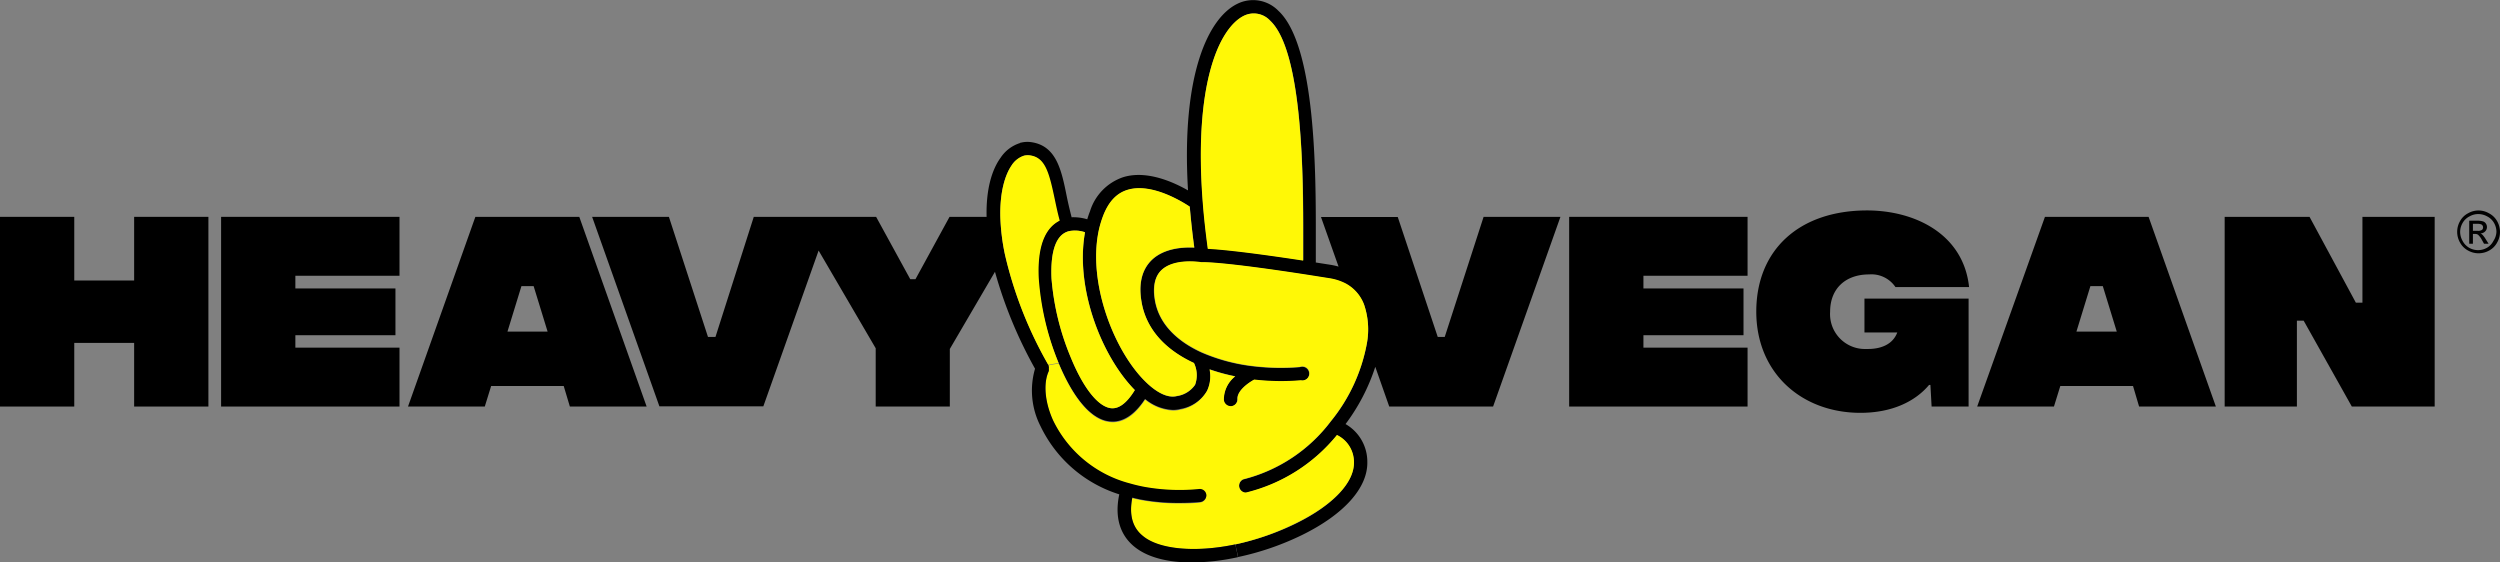 <svg xmlns="http://www.w3.org/2000/svg" viewBox="0 0 358.2 80.57"><rect x="0" y="0" width="358.2" height="80.57" fill="#808080" stroke="none"/><defs><style>.cls-1{fill:#fff806;}</style></defs><g id="Capa_2" data-name="Capa 2"><g id="Capa_2-2" data-name="Capa 2"><path d="M357.79,31.69a3.17,3.17,0,0,1,.41,1.54,3.07,3.07,0,0,1-.41,1.52,2.82,2.82,0,0,1-1.13,1.14,3.1,3.1,0,0,1-1.53.4,3.06,3.06,0,0,1-1.52-.4,2.84,2.84,0,0,1-1.14-1.14,3.09,3.09,0,0,1,0-3.06,2.78,2.78,0,0,1,1.15-1.13,3,3,0,0,1,3,0A2.84,2.84,0,0,1,357.79,31.69Zm-.1,1.54a2.58,2.58,0,0,0-.34-1.28,2.37,2.37,0,0,0-1-.95,2.64,2.64,0,0,0-1.26-.33,2.57,2.57,0,0,0-1.25.33,2.37,2.37,0,0,0-1,.95,2.6,2.6,0,0,0-.35,1.28,2.63,2.63,0,0,0,.34,1.27,2.48,2.48,0,0,0,.95,1,2.56,2.56,0,0,0,2.55,0,2.39,2.39,0,0,0,.94-1A2.52,2.52,0,0,0,357.69,33.23Z"/><path d="M356.16,34.28l.4.64h-.65l-.29-.52a2.68,2.68,0,0,0-.56-.76.67.67,0,0,0-.43-.12h-.31v1.4h-.53v-3.3h1.13a2.71,2.71,0,0,1,.84.1.75.75,0,0,1,.42.32.85.85,0,0,1,.15.48.88.88,0,0,1-.25.63,1,1,0,0,1-.69.3,1,1,0,0,1,.28.17A3.72,3.72,0,0,1,356.16,34.28Zm-.39-1.72a.45.45,0,0,0-.31-.43,1.54,1.54,0,0,0-.53-.06h-.61v1H355a1,1,0,0,0,.63-.14A.45.45,0,0,0,355.77,32.56Z"/><polygon points="348.84 31.07 348.84 58.25 336.97 58.25 330.07 45.95 329.1 45.95 329.1 58.25 318.75 58.25 318.75 31.07 330.91 31.07 337.55 43.37 338.49 43.37 338.49 31.07 348.84 31.07"/><path d="M307.85,31.07l9.64,27.18h-11l-.87-2.94H295.2l-.91,2.94h-11L293,31.07Zm-4.56,16.44-2-6.51h-1.78l-2,6.51Z"/><path d="M282.13,41.13H271.58a4.15,4.15,0,0,0-3.79-1.81c-3.33,0-5.57,2-5.57,5.34A5,5,0,0,0,267.44,50c.48,0,3.46.13,4.4-2.36h-4.7V42.78h14.92V58.25h-5.3l-.17-3.1h-.19c-1.94,2.32-5.24,4-9.84,4-8.41,0-14.92-5.7-14.92-14.5s6.09-14.5,15.89-14.5C274.33,30.16,281.32,33.5,282.13,41.13Z"/><polygon points="250.39 49.81 250.39 58.25 224.83 58.25 224.83 31.07 250.39 31.07 250.39 39.51 235.47 39.51 235.47 41.33 249.81 41.33 249.81 48.03 235.47 48.03 235.47 49.81 250.39 49.81"/><path d="M223.58,31.07l-9.65,27.18H199.05l-2-5.69a28.12,28.12,0,0,1-4.26,8.2,6.22,6.22,0,0,1,3.12,5.42c.08,3.7-3.32,7.51-9.34,10.47a39.59,39.59,0,0,1-9.17,3.16L177,78a37.53,37.53,0,0,0,8.71-3c5.23-2.58,8.32-5.83,8.26-8.71a4.3,4.3,0,0,0-2.41-3.93,24.18,24.18,0,0,1-13,8.24.76.76,0,0,1-.21,0,1,1,0,0,1-.21-1.9,22.61,22.61,0,0,0,12.56-8.34,24.73,24.73,0,0,0,5.14-11.11,11,11,0,0,0-.4-5.59,5.68,5.68,0,0,0-2.66-3,7.62,7.62,0,0,0-2.32-.75l-2.78-.44c-12.69-2-15.28-1.87-15.38-1.86h-.23s-3.88-.66-5.73,1.17c-.9.89-1.2,2.31-.89,4.21.66,4,4.05,6.34,6.77,7.56a26.16,26.16,0,0,0,7.37,1.95,33.34,33.34,0,0,0,6.62.12,1,1,0,1,1,.16,1.91,34.14,34.14,0,0,1-6.7-.1c-.83.45-2.48,1.59-2.39,2.81a1,1,0,0,1-.89,1h-.07a1,1,0,0,1-1-.89A4.27,4.27,0,0,1,177,53.91a26.59,26.59,0,0,1-3.67-1,4.86,4.86,0,0,1-.36,3.07,5.51,5.51,0,0,1-3.82,2.61,4.46,4.46,0,0,1-1.09.14,6.73,6.73,0,0,1-4-1.57c-1.41,2.15-3,3.24-4.64,3.24a4.45,4.45,0,0,1-.94-.11c-2.73-.65-5.09-4.17-6.81-8.31a39.46,39.46,0,0,1-2.93-12c-.24-5.34,1.35-7.52,3-8.36-.3-1.08-.52-2.13-.73-3.15-.79-3.73-1.34-5.86-3.46-6.19a2.32,2.32,0,0,0-1,.06l-.38-1.87a3.87,3.87,0,0,1,1.66-.09c3.53.55,4.26,4,5,7.69.2,1,.44,2,.71,3.06a6.77,6.77,0,0,1,2.24.29c.12-.39.24-.77.39-1.13a7.48,7.48,0,0,1,4.81-4.92c3.34-1,7.12.7,9.24,1.91-1-16.66,2.94-24.74,7.08-26.74a5.06,5.06,0,0,1,5.86,1c5.4,5,5.38,23.54,5.37,32.44,0,1.47,0,2.88,0,3.63l2.11.33a10.16,10.16,0,0,1,1.15.26l-2.52-7.11h11L206,48.28H207l5.57-17.21Zm-36.84,6.22c0-.77,0-1.83,0-3.34,0-8,0-26.57-4.75-31a3.19,3.19,0,0,0-3.73-.69C174.69,4,171,12,172.36,29c.16,2.08.41,4.29.72,6.59C174.58,35.68,178.29,36,186.74,37.29ZM171.23,55.15a4,4,0,0,0-.16-3.12c-4.3-2-6.9-5.06-7.51-8.83-.43-2.55.07-4.53,1.43-5.89,1.77-1.74,4.53-1.9,6.14-1.82-.28-2-.49-4-.65-5.86-1.22-.81-5.51-3.41-8.87-2.42-1.6.47-2.76,1.7-3.55,3.76a15.22,15.22,0,0,0-.58,1.91c-1.74,7.71,2.28,17.85,7,22.15,1.09,1,2.71,2.11,4.17,1.73A3.83,3.83,0,0,0,171.23,55.15Zm-12.31,3.29c1.22.3,2.46-.57,3.68-2.55-4.76-4.83-8.56-14.6-7.14-22.61a4.37,4.37,0,0,0-2.29-.16c-2.3.57-2.63,4-2.51,6.77a36.9,36.9,0,0,0,2.77,11.35C155.15,55.4,157.15,58,158.92,58.44Z"/><path class="cls-1" d="M195.44,43.62a11,11,0,0,1,.4,5.59,24.73,24.73,0,0,1-5.14,11.11,22.61,22.61,0,0,1-12.56,8.34,1,1,0,0,0,.21,1.9.76.76,0,0,0,.21,0,24.18,24.18,0,0,0,13-8.24A4.3,4.3,0,0,1,194,66.22c.06,2.88-3,6.13-8.26,8.71A37.53,37.53,0,0,1,177,78c-5.94,1.26-11,.67-13.24-1.13-1.51-1.22-2-3.07-1.54-5.5.48.12.95.23,1.42.31a29.09,29.09,0,0,0,5.2.45c1,0,2.07,0,3.13-.13a1,1,0,0,0,.86-1,.94.94,0,0,0-1-.87,28.56,28.56,0,0,1-7.8-.29,22.56,22.56,0,0,1-2.2-.52,17,17,0,0,1-10.95-9c-1.2-2.64-1.44-5.36-.62-7.11a.64.64,0,0,0,0-.07,1.33,1.33,0,0,0,0-.19c0-.06,0-.11,0-.17a.52.52,0,0,0,0-.18c0-.06,0-.12-.05-.18s0-.06,0-.07l1.48-.27c1.72,4.14,4.08,7.66,6.81,8.31a4.45,4.45,0,0,0,.94.11c1.68,0,3.23-1.09,4.64-3.24a6.73,6.73,0,0,0,4,1.57,4.46,4.46,0,0,0,1.09-.14A5.51,5.51,0,0,0,172.94,56a4.86,4.86,0,0,0,.36-3.07,26.59,26.59,0,0,0,3.67,1,4.27,4.27,0,0,0-1.61,3.37,1,1,0,0,0,1,.89h.07a1,1,0,0,0,.89-1c-.09-1.22,1.56-2.36,2.39-2.81a34.14,34.14,0,0,0,6.7.1,1,1,0,1,0-.16-1.91,33.34,33.34,0,0,1-6.62-.12,26.16,26.16,0,0,1-7.37-1.95c-2.72-1.22-6.11-3.51-6.77-7.56-.31-1.9,0-3.32.89-4.21,1.85-1.83,5.7-1.18,5.73-1.17h.23c.1,0,2.69-.11,15.38,1.86l2.78.44a7.62,7.62,0,0,1,2.32.75A5.68,5.68,0,0,1,195.44,43.62Z"/><path class="cls-1" d="M186.71,34c0,1.51,0,2.57,0,3.34-8.45-1.29-12.16-1.61-13.66-1.68-.31-2.3-.56-4.51-.72-6.59C171,12,174.69,4,178.23,2.25a3.19,3.19,0,0,1,3.73.69C186.74,7.38,186.72,26,186.71,34Z"/><path d="M177,78l.38,1.83a31.82,31.82,0,0,1-6.63.76c-3.31,0-6.24-.67-8.18-2.23-1.5-1.2-3.06-3.47-2.2-7.53a18.72,18.72,0,0,1-11.28-9.76,11.2,11.2,0,0,1-.79-8.24,63.26,63.26,0,0,1-5.74-13.89L136.09,50v8.25H125.47V49.9l-8.18-14-7.92,22.32H94.48L84.84,31.07h11l5.6,17.21h1.07L108,31.07h17.53L130.42,40h.75l4.88-8.93h5.31c-.09-3.83.71-6.68,2-8.46a5.21,5.21,0,0,1,2.91-2.15l.38,1.87a3.36,3.36,0,0,0-1.72,1.39c-.91,1.31-1.68,3.76-1.6,7.35a30.18,30.18,0,0,0,.67,5.45,57.89,57.89,0,0,0,6.23,15.76s0,0,0,.07,0,.12.05.18a.52.52,0,0,1,0,.18c0,.06,0,.11,0,.17a1.33,1.33,0,0,1,0,.19.64.64,0,0,1,0,.07c-.82,1.75-.58,4.47.62,7.11a17,17,0,0,0,10.95,9,22.56,22.56,0,0,0,2.2.52,28.56,28.56,0,0,0,7.8.29.94.94,0,0,1,1,.87,1,1,0,0,1-.86,1c-1.06.09-2.11.13-3.13.13a29.09,29.09,0,0,1-5.2-.45c-.47-.08-.94-.19-1.42-.31-.48,2.43,0,4.28,1.54,5.5C166,78.65,171.06,79.24,177,78Z"/><path class="cls-1" d="M171.07,52a4,4,0,0,1,.16,3.12,3.83,3.83,0,0,1-2.6,1.61c-1.46.38-3.08-.73-4.17-1.73-4.7-4.3-8.72-14.44-7-22.15a15.22,15.22,0,0,1,.58-1.91c.79-2.06,1.95-3.29,3.55-3.76,3.36-1,7.65,1.61,8.87,2.42.16,1.86.37,3.82.65,5.86-1.61-.08-4.37.08-6.14,1.82-1.36,1.36-1.86,3.34-1.43,5.89C164.17,47,166.77,50,171.07,52Z"/><path class="cls-1" d="M162.6,55.89c-1.22,2-2.46,2.85-3.68,2.55-1.77-.41-3.77-3-5.49-7.2a36.9,36.9,0,0,1-2.77-11.35c-.12-2.78.21-6.2,2.51-6.77a4.37,4.37,0,0,1,2.29.16C154,41.29,157.84,51.06,162.6,55.89Z"/><path class="cls-1" d="M151.67,52l-1.48.27A57.89,57.89,0,0,1,144,36.52a30.18,30.18,0,0,1-.67-5.45c-.08-3.59.69-6,1.6-7.35a3.36,3.36,0,0,1,1.72-1.39,2.32,2.32,0,0,1,1-.06c2.12.33,2.67,2.46,3.46,6.19.21,1,.43,2.07.73,3.15-1.69.84-3.28,3-3,8.36A39.46,39.46,0,0,0,151.67,52Z"/><path d="M83,31.07l9.65,27.18h-11l-.88-2.94H70.37l-.91,2.94h-11l9.65-27.18ZM78.46,47.51l-2-6.51H74.71l-2,6.51Z"/><polygon points="57.24 49.81 57.24 58.25 31.68 58.25 31.68 31.07 57.24 31.07 57.24 39.51 42.32 39.51 42.32 41.33 56.66 41.33 56.66 48.03 42.32 48.03 42.32 49.81 57.24 49.81"/><polygon points="29.86 31.07 29.86 58.25 19.22 58.25 19.22 49.13 10.64 49.13 10.64 58.25 0 58.25 0 31.07 10.64 31.07 10.64 40.19 19.22 40.19 19.22 31.07 29.86 31.07"/></g></g></svg>